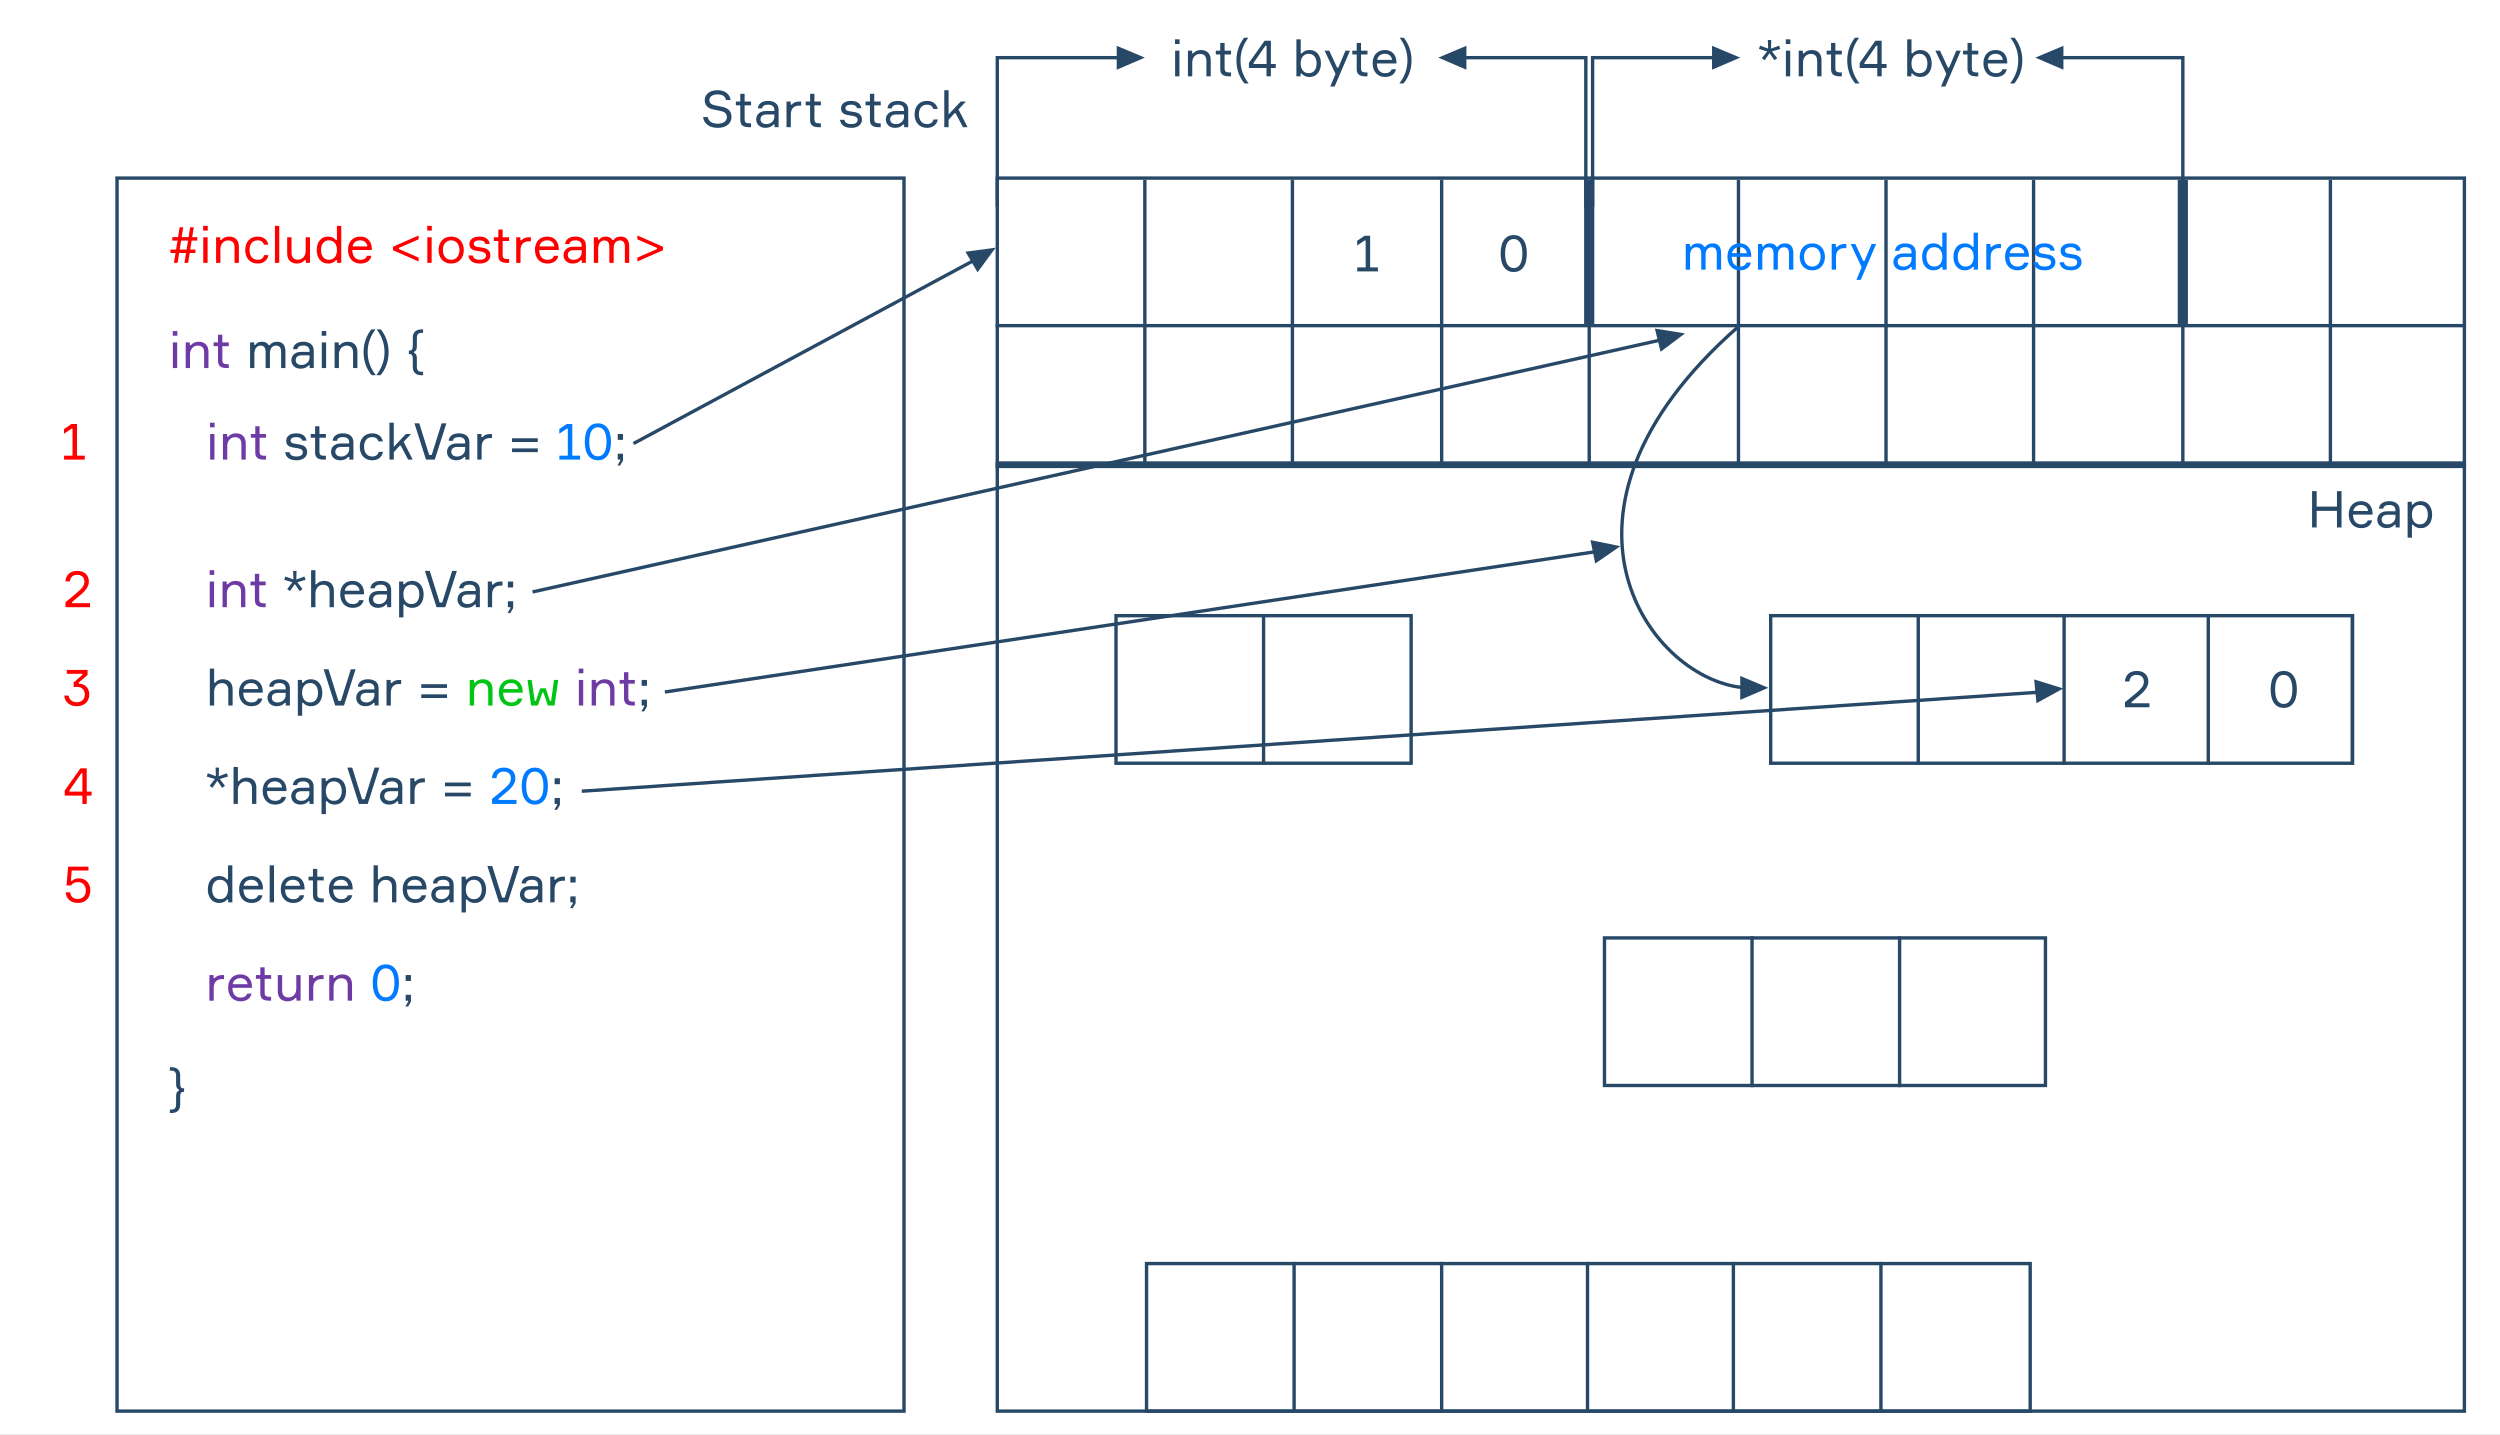 <svg width="1474" height="846" viewBox="0 0 1474 846" fill="none" xmlns="http://www.w3.org/2000/svg">
<rect x="0" y="0" width="1474" height="846" fill="#333333" stroke="none"/>
<g clip-path="url(#clip0_192_2456)">
<rect width="1474" height="846" fill="white"/>
<rect x="69" y="105" width="464" height="727" stroke="#274867" stroke-width="2"/>
<rect x="588" y="105" width="865" height="727" fill="white" stroke="#274867" stroke-width="2"/>
<line x1="587" y1="274" x2="1454" y2="274" stroke="#274867" stroke-width="4"/>
<line x1="587" y1="192" x2="1454" y2="192" stroke="#274867" stroke-width="2"/>
<line x1="675" y1="106" x2="675" y2="275" stroke="#274867" stroke-width="2"/>
<line x1="762" y1="106" x2="762" y2="275" stroke="#274867" stroke-width="2"/>
<line x1="850" y1="106" x2="850" y2="275" stroke="#274867" stroke-width="2"/>
<line x1="937" y1="106" x2="937" y2="275" stroke="#274867" stroke-width="2"/>
<line x1="1025" y1="106" x2="1025" y2="275" stroke="#274867" stroke-width="2"/>
<line x1="1112" y1="106" x2="1112" y2="275" stroke="#274867" stroke-width="2"/>
<line x1="1199" y1="106" x2="1199" y2="275" stroke="#274867" stroke-width="2"/>
<line x1="1131" y1="362" x2="1131" y2="451" stroke="#274867" stroke-width="2"/>
<line x1="745" y1="362" x2="745" y2="451" stroke="#274867" stroke-width="2"/>
<line x1="1033" y1="552" x2="1033" y2="641" stroke="#274867" stroke-width="2"/>
<line x1="1120" y1="552" x2="1120" y2="641" stroke="#274867" stroke-width="2"/>
<line x1="1109" y1="744" x2="1109" y2="832" stroke="#274867" stroke-width="2"/>
<line x1="1022" y1="744" x2="1022" y2="832" stroke="#274867" stroke-width="2"/>
<line x1="936" y1="744" x2="936" y2="832" stroke="#274867" stroke-width="2"/>
<line x1="850" y1="744" x2="850" y2="832" stroke="#274867" stroke-width="2"/>
<line x1="763" y1="744" x2="763" y2="832" stroke="#274867" stroke-width="2"/>
<line x1="1217" y1="362" x2="1217" y2="451" stroke="#274867" stroke-width="2"/>
<line x1="1302" y1="362" x2="1302" y2="451" stroke="#274867" stroke-width="2"/>
<line x1="1387" y1="362" x2="1387" y2="451" stroke="#274867" stroke-width="2"/>
<line x1="1287" y1="106" x2="1287" y2="275" stroke="#274867" stroke-width="2"/>
<line x1="1374" y1="106" x2="1374" y2="275" stroke="#274867" stroke-width="2"/>
<rect x="1044" y="363" width="343" height="87" stroke="#274867" stroke-width="2"/>
<rect x="676" y="745" width="521" height="87" stroke="#274867" stroke-width="2"/>
<rect x="658" y="363" width="174" height="87" stroke="#274867" stroke-width="2"/>
<rect x="946" y="553" width="260" height="87" stroke="#274867" stroke-width="2"/>
<line x1="937" y1="106" x2="937" y2="191" stroke="#274867" stroke-width="6"/>
<line x1="1287" y1="106" x2="1287" y2="191" stroke="#274867" stroke-width="6"/>
<path d="M800.211 160V157.66H805.191V141.76H804.591L800.181 144.73V141.97L804.561 139H807.831V157.66H812.421V160H800.211Z" fill="#274867"/>
<path d="M1009.78 143.49C1013.26 143.49 1014.76 145.74 1014.76 149.22V159H1012.21V149.49C1012.21 147 1011.25 145.77 1009.3 145.77C1006.93 145.77 1005.61 147.6 1005.61 150.15V159H1003.06V149.55C1003.06 147.06 1002.07 145.77 1000.18 145.77C997.66 145.77 996.46 147.9 996.46 150.63V159H993.91V143.88H996.37V145.35H997.03C997.78 144.18 998.95 143.49 1000.87 143.49C1002.7 143.49 1004.05 144.15 1004.86 145.5H1005.52C1006.45 144.15 1007.89 143.49 1009.78 143.49ZM1032.54 150.54V151.41H1021.02C1021.11 155.01 1022.73 157.17 1025.85 157.17C1027.98 157.17 1029.24 156.27 1029.69 154.83H1032.27C1031.79 157.41 1029.6 159.39 1025.85 159.39C1021.14 159.39 1018.5 155.94 1018.5 151.29C1018.5 146.64 1021.2 143.49 1025.79 143.49C1030.29 143.49 1032.45 146.82 1032.54 150.54ZM1025.73 145.71C1023 145.71 1021.5 147.36 1021.17 149.28H1029.9C1029.75 147.36 1028.28 145.71 1025.73 145.71ZM1052.38 143.49C1055.86 143.49 1057.36 145.74 1057.36 149.22V159H1054.81V149.49C1054.81 147 1053.85 145.77 1051.9 145.77C1049.53 145.77 1048.21 147.6 1048.21 150.15V159H1045.66V149.55C1045.66 147.06 1044.67 145.77 1042.78 145.77C1040.26 145.77 1039.06 147.9 1039.06 150.63V159H1036.51V143.88H1038.97V145.35H1039.63C1040.38 144.18 1041.55 143.49 1043.47 143.49C1045.3 143.49 1046.65 144.15 1047.46 145.5H1048.12C1049.05 144.15 1050.49 143.49 1052.38 143.49ZM1068.54 143.49C1073.25 143.49 1075.98 146.97 1075.98 151.44C1075.98 155.91 1073.25 159.39 1068.54 159.39C1063.8 159.39 1061.1 155.91 1061.1 151.44C1061.1 146.97 1063.8 143.49 1068.54 143.49ZM1068.54 157.17C1071.87 157.17 1073.43 154.41 1073.43 151.44C1073.43 148.47 1071.87 145.71 1068.54 145.71C1065.18 145.71 1063.65 148.47 1063.65 151.44C1063.65 154.41 1065.18 157.17 1068.54 157.17ZM1088.6 143.88V146.28H1087.34C1084.34 146.28 1082.51 148.11 1082.51 151.44V159H1079.96V143.88H1082.42V145.68H1083.08C1083.83 144.75 1085.27 143.88 1087.46 143.88H1088.6ZM1097.1 165H1094.52L1097.64 157.59L1091.19 143.88H1093.92L1098.54 153.84H1099.29L1103.49 143.88H1106.16L1097.1 165ZM1127.14 159V157.41H1126.48C1125.55 158.58 1123.93 159.39 1121.77 159.39C1118.29 159.39 1116.34 157.05 1116.34 154.47C1116.34 152.04 1117.93 149.46 1122.13 149.46H1127.05V148.86C1127.05 147.03 1126 145.71 1123.36 145.71C1121.11 145.71 1119.97 146.58 1119.85 147.9H1117.3C1117.51 145.11 1119.91 143.49 1123.3 143.49C1127.11 143.49 1129.54 145.32 1129.54 148.71V159H1127.14ZM1122.4 157.17C1124.92 157.17 1127.05 155.28 1127.05 152.88V151.5H1122.52C1120.03 151.5 1118.89 152.58 1118.89 154.38C1118.89 156.09 1120.15 157.17 1122.4 157.17ZM1145.19 137.19H1147.74V159H1145.28V157.38H1144.62C1143.78 158.43 1142.31 159.39 1139.91 159.39C1135.74 159.39 1133.28 155.91 1133.28 151.44C1133.28 146.88 1135.74 143.49 1139.91 143.49C1142.31 143.49 1143.69 144.42 1144.53 145.5H1145.19V137.19ZM1140.48 157.17C1143.84 157.17 1145.22 154.41 1145.22 151.44C1145.22 148.47 1143.84 145.71 1140.48 145.71C1137.45 145.71 1135.83 148.08 1135.83 151.44C1135.83 154.8 1137.45 157.17 1140.48 157.17ZM1163.65 137.19H1166.2V159H1163.74V157.38H1163.08C1162.24 158.43 1160.77 159.39 1158.37 159.39C1154.2 159.39 1151.74 155.91 1151.74 151.44C1151.74 146.88 1154.2 143.49 1158.37 143.49C1160.77 143.49 1162.15 144.42 1162.99 145.5H1163.65V137.19ZM1158.94 157.17C1162.3 157.17 1163.68 154.41 1163.68 151.44C1163.68 148.47 1162.3 145.71 1158.94 145.71C1155.91 145.71 1154.29 148.08 1154.29 151.44C1154.29 154.8 1155.91 157.17 1158.94 157.17ZM1179.77 143.88V146.28H1178.51C1175.51 146.28 1173.68 148.11 1173.68 151.44V159H1171.13V143.88H1173.59V145.68H1174.25C1175 144.75 1176.44 143.88 1178.63 143.88H1179.77ZM1196.22 150.54V151.41H1184.7C1184.79 155.01 1186.41 157.17 1189.53 157.17C1191.66 157.17 1192.92 156.27 1193.37 154.83H1195.95C1195.47 157.41 1193.28 159.39 1189.53 159.39C1184.82 159.39 1182.18 155.94 1182.18 151.29C1182.18 146.64 1184.88 143.49 1189.47 143.49C1193.97 143.49 1196.13 146.82 1196.22 150.54ZM1189.41 145.71C1186.68 145.71 1185.18 147.36 1184.85 149.28H1193.58C1193.43 147.36 1191.96 145.71 1189.41 145.71ZM1204.39 149.58L1205.83 149.82L1207.54 150.09C1210.18 150.54 1211.86 151.89 1211.86 154.65C1211.86 157.14 1209.73 159.39 1205.65 159.39C1201.36 159.39 1199.26 157.5 1198.93 154.62H1201.51C1201.75 156.33 1203.25 157.17 1205.53 157.17C1207.81 157.17 1209.31 156.36 1209.31 154.71C1209.31 153.39 1208.47 152.67 1206.55 152.34L1203.16 151.77C1201 151.38 1199.53 150.24 1199.53 147.96C1199.53 145.44 1201.42 143.49 1205.5 143.49C1209.07 143.49 1211.14 145.17 1211.47 147.81H1208.92C1208.71 146.37 1207.27 145.71 1205.38 145.71C1203.43 145.71 1202.11 146.43 1202.11 147.72C1202.11 148.89 1202.86 149.34 1204.39 149.58ZM1219.8 149.58L1221.24 149.82L1222.95 150.09C1225.59 150.54 1227.27 151.89 1227.27 154.65C1227.27 157.14 1225.14 159.39 1221.06 159.39C1216.77 159.39 1214.67 157.5 1214.34 154.62H1216.92C1217.16 156.33 1218.66 157.17 1220.94 157.17C1223.22 157.17 1224.72 156.36 1224.72 154.71C1224.72 153.39 1223.88 152.67 1221.96 152.34L1218.57 151.77C1216.41 151.38 1214.94 150.24 1214.94 147.96C1214.94 145.44 1216.83 143.49 1220.91 143.49C1224.48 143.49 1226.55 145.17 1226.88 147.81H1224.33C1224.12 146.37 1222.68 145.71 1220.79 145.71C1218.84 145.71 1217.52 146.43 1217.52 147.72C1217.52 148.89 1218.27 149.34 1219.8 149.58Z" fill="#007BFF"/>
<path d="M892.485 138.58C896.925 138.58 900.225 141.94 900.225 149.5C900.225 157.06 896.925 160.39 892.485 160.39C888.045 160.39 884.775 157.06 884.775 149.5C884.775 141.94 888.045 138.58 892.485 138.58ZM892.485 158.05C895.995 158.05 897.585 154.69 897.585 149.5C897.585 144.28 895.995 140.92 892.485 140.92C889.005 140.92 887.415 144.28 887.415 149.5C887.415 154.69 889.005 158.05 892.485 158.05Z" fill="#274867"/>
<path d="M1346.49 395.58C1350.93 395.58 1354.23 398.94 1354.23 406.5C1354.23 414.06 1350.93 417.39 1346.49 417.39C1342.05 417.39 1338.78 414.06 1338.78 406.5C1338.78 398.94 1342.05 395.58 1346.49 395.58ZM1346.49 415.05C1350 415.05 1351.59 411.69 1351.59 406.5C1351.59 401.28 1350 397.92 1346.49 397.92C1343.01 397.92 1341.42 401.28 1341.42 406.5C1341.42 411.69 1343.01 415.05 1346.49 415.05Z" fill="#274867"/>
<path d="M1255.5 401.79H1252.86C1253.1 397.59 1256.13 395.58 1259.85 395.58C1263.78 395.58 1266.66 397.77 1266.66 401.97C1266.66 404.82 1264.5 407.49 1262.01 409.56L1256.73 414V414.66H1267.32V417H1252.89V414.03L1255.98 411.51C1257.66 410.16 1259.64 408.48 1260.75 407.46C1262.19 406.17 1264.02 404.46 1264.02 401.97C1264.02 399.33 1262.34 397.92 1259.79 397.92C1257.42 397.92 1255.77 399.15 1255.5 401.79Z" fill="#274867"/>
<path d="M1377.87 289.58H1380.57V311H1377.87V301.22H1365.9V311H1363.2V289.58H1365.9V298.7H1377.87V289.58ZM1398.86 302.54V303.41H1387.34C1387.43 307.01 1389.05 309.17 1392.17 309.17C1394.3 309.17 1395.56 308.27 1396.01 306.83H1398.59C1398.11 309.41 1395.92 311.39 1392.17 311.39C1387.46 311.39 1384.82 307.94 1384.82 303.29C1384.82 298.64 1387.52 295.49 1392.11 295.49C1396.61 295.49 1398.77 298.82 1398.86 302.54ZM1392.05 297.71C1389.32 297.71 1387.82 299.36 1387.49 301.28H1396.22C1396.07 299.36 1394.6 297.71 1392.05 297.71ZM1412.46 311V309.41H1411.8C1410.87 310.58 1409.25 311.39 1407.09 311.39C1403.61 311.39 1401.66 309.05 1401.66 306.47C1401.66 304.04 1403.25 301.46 1407.45 301.46H1412.37V300.86C1412.37 299.03 1411.32 297.71 1408.68 297.71C1406.43 297.71 1405.29 298.58 1405.17 299.9H1402.62C1402.83 297.11 1405.23 295.49 1408.62 295.49C1412.43 295.49 1414.86 297.32 1414.86 300.71V311H1412.46ZM1407.72 309.17C1410.24 309.17 1412.37 307.28 1412.37 304.88V303.5H1407.84C1405.35 303.5 1404.21 304.58 1404.21 306.38C1404.21 308.09 1405.47 309.17 1407.72 309.17ZM1426.79 297.71C1423.43 297.71 1422.05 300.47 1422.05 303.44C1422.05 306.41 1423.43 309.17 1426.79 309.17C1429.82 309.17 1431.44 306.8 1431.44 303.44C1431.44 300.08 1429.82 297.71 1426.79 297.71ZM1419.53 295.88H1421.99V297.5H1422.65C1423.49 296.45 1424.96 295.49 1427.36 295.49C1431.53 295.49 1433.99 298.97 1433.99 303.44C1433.99 308 1431.53 311.39 1427.36 311.39C1424.96 311.39 1423.55 310.46 1422.74 309.38H1422.08V317H1419.53V295.88Z" fill="#274867"/>
<path d="M421.863 62.19C422.793 62.34 424.803 62.76 425.913 63C429.123 63.72 431.283 65.37 431.283 69.03C431.283 72.39 428.613 75.39 423.183 75.39C418.173 75.39 414.903 72.75 414.573 69.03H417.303C417.783 71.94 420.363 72.93 423.303 72.93C426.273 72.93 428.553 71.55 428.553 69.09C428.553 66.78 427.023 65.91 424.923 65.43C423.843 65.19 421.743 64.8 420.693 64.56C417.573 63.93 415.503 62.25 415.503 59.13C415.503 55.8 418.203 53.19 423.033 53.19C427.473 53.19 430.323 55.53 430.803 58.98H428.073C427.563 56.82 426.093 55.65 422.973 55.65C420.393 55.65 418.233 56.82 418.233 59.07C418.233 61.14 420.063 61.8 421.863 62.19ZM439.025 59.88L442.835 59.88V62.1L439.025 62.1V70.41C439.025 71.94 439.685 72.72 441.725 72.72H442.835V75H441.665C438.395 75 436.475 73.98 436.475 70.77V62.1H433.865V59.88H436.475V55.32L439.025 55.32V59.88ZM456.658 75V73.41H455.998C455.068 74.58 453.448 75.39 451.288 75.39C447.808 75.39 445.858 73.05 445.858 70.47C445.858 68.04 447.448 65.46 451.648 65.46H456.568V64.86C456.568 63.03 455.518 61.71 452.878 61.71C450.628 61.71 449.488 62.58 449.368 63.9H446.818C447.028 61.11 449.428 59.49 452.818 59.49C456.628 59.49 459.058 61.32 459.058 64.71V75H456.658ZM451.918 73.17C454.438 73.17 456.568 71.28 456.568 68.88V67.5H452.038C449.548 67.5 448.408 68.58 448.408 70.38C448.408 72.09 449.668 73.17 451.918 73.17ZM472.368 59.88V62.28H471.108C468.108 62.28 466.278 64.11 466.278 67.44V75H463.728V59.88H466.188V61.68H466.848C467.598 60.75 469.038 59.88 471.228 59.88H472.368ZM480.187 59.88H483.997V62.1H480.187V70.41C480.187 71.94 480.847 72.72 482.887 72.72H483.997V75H482.827C479.557 75 477.637 73.98 477.637 70.77V62.1H475.027V59.88H477.637V55.32H480.187V59.88ZM500.74 65.58L502.18 65.82L503.89 66.09C506.53 66.54 508.21 67.89 508.21 70.65C508.21 73.14 506.08 75.39 502 75.39C497.71 75.39 495.61 73.5 495.28 70.62H497.86C498.1 72.33 499.6 73.17 501.88 73.17C504.16 73.17 505.66 72.36 505.66 70.71C505.66 69.39 504.82 68.67 502.9 68.34L499.51 67.77C497.35 67.38 495.88 66.24 495.88 63.96C495.88 61.44 497.77 59.49 501.85 59.49C505.42 59.49 507.49 61.17 507.82 63.81H505.27C505.06 62.37 503.62 61.71 501.73 61.71C499.78 61.71 498.46 62.43 498.46 63.72C498.46 64.89 499.21 65.34 500.74 65.58ZM515.46 59.88H519.27V62.1H515.46V70.41C515.46 71.94 516.12 72.72 518.16 72.72H519.27V75H518.1C514.83 75 512.91 73.98 512.91 70.77V62.1H510.3V59.88H512.91V55.32H515.46V59.88ZM533.094 75V73.41H532.434C531.504 74.58 529.884 75.39 527.724 75.39C524.244 75.39 522.294 73.05 522.294 70.47C522.294 68.04 523.884 65.46 528.084 65.46H533.004V64.86C533.004 63.03 531.954 61.71 529.314 61.71C527.064 61.71 525.924 62.58 525.804 63.9H523.254C523.464 61.11 525.864 59.49 529.254 59.49C533.064 59.49 535.494 61.32 535.494 64.71V75L533.094 75ZM528.354 73.17C530.874 73.17 533.004 71.28 533.004 68.88V67.5H528.474C525.984 67.5 524.844 68.58 524.844 70.38C524.844 72.09 526.104 73.17 528.354 73.17ZM550.393 70.44H552.943C552.373 73.41 550.093 75.39 546.583 75.39C541.873 75.39 539.233 71.91 539.233 67.44C539.233 62.88 541.873 59.49 546.583 59.49C550.183 59.49 552.343 61.47 552.853 64.26H550.303C549.823 62.73 548.653 61.71 546.583 61.71C543.163 61.71 541.783 64.38 541.783 67.38C541.783 70.41 543.193 73.17 546.583 73.17C548.743 73.17 550.003 72.12 550.393 70.44ZM570.485 75H567.755L563.435 66.78H562.775L559.295 70.62V75H556.745V53.19H559.295V67.47L566.435 59.88H569.465L565.115 64.53L570.485 75Z" fill="#274867"/>
<path d="M101.588 139.82H104.978L105.908 134H108.038L107.108 139.82H111.188L112.118 134H114.248L113.318 139.82H116.318V141.86H112.988L112.178 147.14H115.208V149.18H111.848L110.918 155H108.758L109.688 149.18H105.638L104.708 155H102.548L103.478 149.18H100.478V147.14H103.808L104.648 141.86H101.588V139.82ZM106.778 141.86L105.968 147.14H110.018L110.858 141.86H106.778ZM122.49 135.95H119.79V133.19H122.49V135.95ZM122.4 139.88V155H119.85V139.88H122.4ZM140.847 155H138.297V145.94C138.297 143.15 137.007 141.77 134.457 141.77C131.757 141.77 129.957 144.14 129.957 146.81V155H127.407V139.88H129.867V141.5H130.527C131.367 140.33 133.047 139.49 135.087 139.49C138.807 139.49 140.847 141.77 140.847 145.4V155ZM155.743 150.44H158.293C157.723 153.41 155.443 155.39 151.933 155.39C147.223 155.39 144.583 151.91 144.583 147.44C144.583 142.88 147.223 139.49 151.933 139.49C155.533 139.49 157.693 141.47 158.203 144.26H155.653C155.173 142.73 154.003 141.71 151.933 141.71C148.513 141.71 147.133 144.38 147.133 147.38C147.133 150.41 148.543 153.17 151.933 153.17C154.093 153.17 155.353 152.12 155.743 150.44ZM162.095 133.19H164.645V155H162.095V133.19ZM169.325 139.88H171.875V148.94C171.875 151.73 173.165 153.11 175.715 153.11C178.385 153.11 180.215 150.8 180.215 148.07V139.88H182.765V155H180.305V153.38H179.645C178.805 154.55 177.125 155.39 175.085 155.39C171.365 155.39 169.325 153.11 169.325 149.48V139.88ZM198.651 133.19H201.201V155H198.741V153.38L198.081 153.38C197.241 154.43 195.771 155.39 193.371 155.39C189.201 155.39 186.741 151.91 186.741 147.44C186.741 142.88 189.201 139.49 193.371 139.49C195.771 139.49 197.151 140.42 197.991 141.5H198.651V133.19ZM193.941 153.17C197.301 153.17 198.681 150.41 198.681 147.44C198.681 144.47 197.301 141.71 193.941 141.71C190.911 141.71 189.291 144.08 189.291 147.44C189.291 150.8 190.911 153.17 193.941 153.17ZM219.238 146.54V147.41H207.718C207.808 151.01 209.428 153.17 212.548 153.17C214.678 153.17 215.938 152.27 216.388 150.83H218.968C218.488 153.41 216.298 155.39 212.548 155.39C207.838 155.39 205.198 151.94 205.198 147.29C205.198 142.64 207.898 139.49 212.488 139.49C216.988 139.49 219.148 142.82 219.238 146.54ZM212.428 141.71C209.698 141.71 208.198 143.36 207.868 145.28H216.598C216.448 143.36 214.978 141.71 212.428 141.71ZM246.828 151.88V154.16L231.708 147.53V145.46L246.828 138.83V141.11L235.188 146.18V146.84L246.828 151.88ZM254.59 135.95H251.89V133.19H254.59V135.95ZM254.5 139.88V155H251.95V139.88H254.5ZM266.017 139.49C270.727 139.49 273.457 142.97 273.457 147.44C273.457 151.91 270.727 155.39 266.017 155.39C261.277 155.39 258.577 151.91 258.577 147.44C258.577 142.97 261.277 139.49 266.017 139.49ZM266.017 153.17C269.347 153.17 270.907 150.41 270.907 147.44C270.907 144.47 269.347 141.71 266.017 141.71C262.657 141.71 261.127 144.47 261.127 147.44C261.127 150.41 262.657 153.17 266.017 153.17ZM281.637 145.58L283.077 145.82L284.787 146.09C287.427 146.54 289.107 147.89 289.107 150.65C289.107 153.14 286.977 155.39 282.897 155.39C278.607 155.39 276.507 153.5 276.177 150.62H278.757C278.997 152.33 280.497 153.17 282.777 153.17C285.057 153.17 286.557 152.36 286.557 150.71C286.557 149.39 285.717 148.67 283.797 148.34L280.407 147.77C278.247 147.38 276.777 146.24 276.777 143.96C276.777 141.44 278.667 139.49 282.747 139.49C286.317 139.49 288.387 141.17 288.717 143.81H286.167C285.957 142.37 284.517 141.71 282.627 141.71C280.677 141.71 279.357 142.43 279.357 143.72C279.357 144.89 280.107 145.34 281.637 145.58ZM296.357 139.88H300.167V142.1H296.357V150.41C296.357 151.94 297.017 152.72 299.057 152.72H300.167V155H298.997C295.727 155 293.807 153.98 293.807 150.77V142.1H291.197V139.88H293.807V135.32H296.357V139.88ZM313 139.88V142.28H311.74C308.74 142.28 306.91 144.11 306.91 147.44V155H304.36V139.88H306.82V141.68H307.48C308.23 140.75 309.67 139.88 311.86 139.88H313ZM329.453 146.54V147.41H317.933C318.023 151.01 319.643 153.17 322.763 153.17C324.893 153.17 326.153 152.27 326.603 150.83H329.183C328.703 153.41 326.513 155.39 322.763 155.39C318.053 155.39 315.413 151.94 315.413 147.29C315.413 142.64 318.113 139.49 322.703 139.49C327.203 139.49 329.363 142.82 329.453 146.54ZM322.643 141.71C319.913 141.71 318.413 143.36 318.083 145.28H326.813C326.663 143.36 325.193 141.71 322.643 141.71ZM343.053 155V153.41H342.393C341.463 154.58 339.843 155.39 337.683 155.39C334.203 155.39 332.253 153.05 332.253 150.47C332.253 148.04 333.843 145.46 338.043 145.46H342.963V144.86C342.963 143.03 341.913 141.71 339.273 141.71C337.023 141.71 335.883 142.58 335.763 143.9H333.213C333.423 141.11 335.823 139.49 339.213 139.49C343.023 139.49 345.453 141.32 345.453 144.71V155H343.053ZM338.313 153.17C340.833 153.17 342.963 151.28 342.963 148.88V147.5H338.433C335.943 147.5 334.803 148.58 334.803 150.38C334.803 152.09 336.063 153.17 338.313 153.17ZM365.992 139.49C369.472 139.49 370.972 141.74 370.972 145.22V155H368.422V145.49C368.422 143 367.462 141.77 365.512 141.77C363.142 141.77 361.822 143.6 361.822 146.15V155H359.272V145.55C359.272 143.06 358.282 141.77 356.392 141.77C353.872 141.77 352.672 143.9 352.672 146.63V155H350.122V139.88H352.582V141.35H353.242C353.992 140.18 355.162 139.49 357.082 139.49C358.912 139.49 360.262 140.15 361.072 141.5H361.732C362.662 140.15 364.102 139.49 365.992 139.49ZM375.79 154.16V151.88L387.4 146.84V146.18L375.79 141.11V138.83L390.91 145.46V147.53L375.79 154.16Z" fill="#FF0000"/>
<path d="M104.559 197.95H101.859V195.19H104.559V197.95ZM104.469 201.88V217H101.919V201.88H104.469ZM122.917 217H120.367V207.94C120.367 205.15 119.077 203.77 116.527 203.77C113.827 203.77 112.027 206.14 112.027 208.81V217H109.477V201.88H111.937V203.5H112.597C113.437 202.33 115.117 201.49 117.157 201.49C120.877 201.49 122.917 203.77 122.917 207.4V217ZM131.092 201.88H134.902V204.1H131.092V212.41C131.092 213.94 131.752 214.72 133.792 214.72H134.902V217H133.732C130.462 217 128.542 215.98 128.542 212.77V204.1H125.932V201.88H128.542V197.32H131.092V201.88Z" fill="#6E3AA3"/>
<path d="M163.315 201.49C166.795 201.49 168.295 203.74 168.295 207.22V217H165.745V207.49C165.745 205 164.785 203.77 162.835 203.77C160.465 203.77 159.145 205.6 159.145 208.15V217H156.595V207.55C156.595 205.06 155.605 203.77 153.715 203.77C151.195 203.77 149.995 205.9 149.995 208.63V217H147.445V201.88H149.905V203.35H150.565C151.315 202.18 152.485 201.49 154.405 201.49C156.235 201.49 157.585 202.15 158.395 203.5H159.055C159.985 202.15 161.425 201.49 163.315 201.49ZM182.593 217V215.41H181.933C181.003 216.58 179.383 217.39 177.223 217.39C173.743 217.39 171.793 215.05 171.793 212.47C171.793 210.04 173.383 207.46 177.583 207.46H182.503V206.86C182.503 205.03 181.453 203.71 178.813 203.71C176.563 203.71 175.423 204.58 175.303 205.9H172.753C172.963 203.11 175.363 201.49 178.753 201.49C182.563 201.49 184.993 203.32 184.993 206.71V217H182.593ZM177.853 215.17C180.373 215.17 182.503 213.28 182.503 210.88V209.5H177.973C175.483 209.5 174.343 210.58 174.343 212.38C174.343 214.09 175.603 215.17 177.853 215.17ZM192.362 197.95L189.662 197.95V195.19L192.362 195.19V197.95ZM192.272 201.88V217H189.722V201.88H192.272ZM210.719 217H208.169V207.94C208.169 205.15 206.879 203.77 204.329 203.77C201.629 203.77 199.829 206.14 199.829 208.81V217L197.279 217V201.88H199.739V203.5H200.399C201.239 202.33 202.919 201.49 204.959 201.49C208.679 201.49 210.719 203.77 210.719 207.4V217ZM216.765 207.64C216.765 213.67 219.135 217.96 221.595 221.23H219.135C216.525 218.14 214.365 213.61 214.365 207.64C214.365 201.73 216.465 197.35 218.925 194.23H221.385C218.985 197.5 216.765 201.7 216.765 207.64ZM226.723 207.64C226.723 201.7 224.503 197.5 222.103 194.23H224.563C227.023 197.35 229.123 201.73 229.123 207.64C229.123 213.61 226.963 218.14 224.353 221.23H221.893C224.353 217.96 226.723 213.67 226.723 207.64ZM244.131 207.4V208.06C245.121 208.39 245.781 209.32 245.781 211.21V216.22C245.781 218.38 246.771 219.19 248.451 219.19H249.441V221.23H248.271C245.421 221.23 243.381 219.58 243.381 216.46V211.66C243.381 209.83 243.021 208.78 241.491 208.78H241.071V206.68H241.491C243.021 206.68 243.381 205.63 243.381 203.8V199C243.381 195.88 245.421 194.23 248.271 194.23H249.441V196.27H248.451C246.771 196.27 245.781 197.08 245.781 199.24V204.25C245.781 206.14 245.121 207.07 244.131 207.4Z" fill="#274867"/>
<path d="M126.529 251.95H123.829V249.19H126.529V251.95ZM126.439 255.88V271H123.889V255.88H126.439ZM144.886 271H142.336V261.94C142.336 259.15 141.046 257.77 138.496 257.77C135.796 257.77 133.996 260.14 133.996 262.81V271H131.446V255.88H133.906V257.5H134.566C135.406 256.33 137.086 255.49 139.126 255.49C142.846 255.49 144.886 257.77 144.886 261.4V271ZM153.062 255.88H156.872V258.1H153.062V266.41C153.062 267.94 153.722 268.72 155.762 268.72H156.872V271H155.702C152.432 271 150.512 269.98 150.512 266.77V258.1H147.902V255.88H150.512V251.32H153.062V255.88Z" fill="#6E3AA3"/>
<path d="M173.615 261.58L175.055 261.82L176.765 262.09C179.405 262.54 181.085 263.89 181.085 266.65C181.085 269.14 178.955 271.39 174.875 271.39C170.585 271.39 168.485 269.5 168.155 266.62H170.735C170.975 268.33 172.475 269.17 174.755 269.17C177.035 269.17 178.535 268.36 178.535 266.71C178.535 265.39 177.695 264.67 175.775 264.34L172.385 263.77C170.225 263.38 168.755 262.24 168.755 259.96C168.755 257.44 170.645 255.49 174.725 255.49C178.295 255.49 180.365 257.17 180.695 259.81H178.145C177.935 258.37 176.495 257.71 174.605 257.71C172.655 257.71 171.335 258.43 171.335 259.72C171.335 260.89 172.085 261.34 173.615 261.58ZM188.335 255.88H192.145V258.1H188.335V266.41C188.335 267.94 188.995 268.72 191.035 268.72H192.145V271H190.975C187.705 271 185.785 269.98 185.785 266.77V258.1H183.175V255.88H185.785V251.32H188.335V255.88ZM205.969 271V269.41H205.309C204.379 270.58 202.759 271.39 200.599 271.39C197.119 271.39 195.169 269.05 195.169 266.47C195.169 264.04 196.759 261.46 200.959 261.46H205.879V260.86C205.879 259.03 204.829 257.71 202.189 257.71C199.939 257.71 198.799 258.58 198.679 259.9H196.129C196.339 257.11 198.739 255.49 202.129 255.49C205.939 255.49 208.369 257.32 208.369 260.71V271H205.969ZM201.229 269.17C203.749 269.17 205.879 267.28 205.879 264.88V263.5H201.349C198.859 263.5 197.719 264.58 197.719 266.38C197.719 268.09 198.979 269.17 201.229 269.17ZM223.268 266.44H225.818C225.248 269.41 222.968 271.39 219.458 271.39C214.748 271.39 212.108 267.91 212.108 263.44C212.108 258.88 214.748 255.49 219.458 255.49C223.058 255.49 225.218 257.47 225.728 260.26H223.178C222.698 258.73 221.528 257.71 219.458 257.71C216.038 257.71 214.658 260.38 214.658 263.38C214.658 266.41 216.068 269.17 219.458 269.17C221.618 269.17 222.878 268.12 223.268 266.44ZM243.36 271H240.63L236.31 262.78H235.65L232.17 266.62V271H229.62V249.19H232.17V263.47L239.31 255.88H242.34L237.99 260.53L243.36 271ZM251.182 271L244.342 249.58H247.192L253.042 268.24H254.542L260.392 249.58H263.182L256.342 271H251.182ZM274.348 271V269.41H273.688C272.758 270.58 271.138 271.39 268.978 271.39C265.498 271.39 263.548 269.05 263.548 266.47C263.548 264.04 265.138 261.46 269.338 261.46H274.258V260.86C274.258 259.03 273.208 257.71 270.568 257.71C268.318 257.71 267.178 258.58 267.058 259.9H264.508C264.718 257.11 267.118 255.49 270.508 255.49C274.318 255.49 276.748 257.32 276.748 260.71V271H274.348ZM269.608 269.17C272.128 269.17 274.258 267.28 274.258 264.88V263.5H269.728C267.238 263.5 266.098 264.58 266.098 266.38C266.098 268.09 267.358 269.17 269.608 269.17ZM290.057 255.88V258.28H288.797C285.797 258.28 283.967 260.11 283.967 263.44V271H281.417V255.88H283.877V257.68H284.537C285.287 256.75 286.727 255.88 288.917 255.88H290.057ZM317.079 264.37V266.56L301.899 266.56V264.37L317.079 264.37ZM317.079 258.4V260.59L301.899 260.59V258.4L317.079 258.4ZM365.706 271H364.206V267.52H367.326V271.57L365.646 274.45H364.026L365.706 271.57V271ZM367.326 259.36H364.206V255.88H367.326V259.36Z" fill="#274867"/>
<path d="M329.799 271V268.66H334.779V252.76H334.179L329.769 255.73V252.97L334.149 250H337.419V268.66H342.009V271H329.799ZM352.506 249.58C356.946 249.58 360.246 252.94 360.246 260.5C360.246 268.06 356.946 271.39 352.506 271.39C348.066 271.39 344.796 268.06 344.796 260.5C344.796 252.94 348.066 249.58 352.506 249.58ZM352.506 269.05C356.016 269.05 357.606 265.69 357.606 260.5C357.606 255.28 356.016 251.92 352.506 251.92C349.026 251.92 347.436 255.28 347.436 260.5C347.436 265.69 349.026 269.05 352.506 269.05Z" fill="#007BFF"/>
<path d="M37.77 271V268.66H42.75V252.76H42.15L37.74 255.73V252.97L42.12 250H45.39V268.66H49.98V271H37.77Z" fill="#FF0000"/>
<path d="M41.23 342.79H38.59C38.83 338.59 41.86 336.58 45.58 336.58C49.51 336.58 52.39 338.77 52.39 342.97C52.39 345.82 50.23 348.49 47.74 350.56L42.46 355V355.66H53.05V358H38.62V355.03L41.71 352.51C43.39 351.16 45.37 349.48 46.48 348.46C47.92 347.17 49.75 345.46 49.75 342.97C49.75 340.33 48.07 338.92 45.52 338.92C43.15 338.92 41.5 340.15 41.23 342.79Z" fill="#FF0000"/>
<path d="M39.37 395H51.64V397.94L46.39 402.44V403.07C49.99 403.16 52.63 405.41 52.63 409.46C52.63 413.81 49.51 416.39 45.22 416.39C40.96 416.39 38.11 413.69 37.87 410.12H40.51C40.75 412.52 42.7 414.05 45.22 414.05C48.1 414.05 49.99 412.34 49.99 409.46C49.99 406.7 48.34 404.99 45.25 404.99C44.5 404.99 43.9 405.05 43.42 405.17V402.38L48.55 397.94V397.28H39.37V395Z" fill="#FF0000"/>
<path d="M51.13 466.74H54.01V469.08H51.13V474H48.55V469.08H38.17V466.08L47.44 453H51.13V466.74ZM40.93 466.74H48.58V455.97H47.92L40.93 466.08V466.74Z" fill="#FF0000"/>
<path d="M46.51 517.87C50.71 517.87 53.26 520.99 53.26 524.89C53.26 529.45 50.32 532.39 46.06 532.39C41.44 532.39 38.98 529.66 38.74 526.12H41.35C41.68 528.73 43.39 530.05 45.94 530.05C48.73 530.05 50.62 528.13 50.62 525.01C50.62 522.13 48.85 520.09 46.03 520.09C44.14 520.09 42.76 520.75 41.86 522.07H39.22L40.15 511H52.15V513.28H42.28L41.8 519.34H42.46C43.42 518.47 44.56 517.87 46.51 517.87Z" fill="#FF0000"/>
<path d="M126.3 338.95H123.6V336.19H126.3V338.95ZM126.21 342.88V358H123.66V342.88H126.21ZM144.657 358H142.107V348.94C142.107 346.15 140.817 344.77 138.267 344.77C135.567 344.77 133.767 347.14 133.767 349.81V358H131.217V342.88H133.677V344.5H134.337C135.177 343.33 136.857 342.49 138.897 342.49C142.617 342.49 144.657 344.77 144.657 348.4V358ZM152.832 342.88H156.642V345.1H152.832V353.41C152.832 354.94 153.492 355.72 155.532 355.72H156.642V358H155.472C152.202 358 150.282 356.98 150.282 353.77V345.1H147.672V342.88H150.282V338.32H152.832V342.88Z" fill="#6E3AA3"/>
<path d="M172.846 336.58H174.856L174.706 341.65L179.506 339.91L180.136 341.86L175.276 343.3L178.366 347.29L176.716 348.52L173.836 344.35L170.986 348.52L169.336 347.29L172.426 343.3L167.596 341.86L168.226 339.91L172.996 341.65L172.846 336.58ZM196.864 358H194.314V348.94C194.314 346.21 193.024 344.77 190.474 344.77C187.774 344.77 185.974 347.14 185.974 349.81V358H183.424V336.19H185.974V344.5H186.634C187.444 343.33 189.094 342.49 191.134 342.49C194.824 342.49 196.864 344.77 196.864 348.4V358ZM214.639 349.54V350.41H203.119C203.209 354.01 204.829 356.17 207.949 356.17C210.079 356.17 211.339 355.27 211.789 353.83H214.369C213.889 356.41 211.699 358.39 207.949 358.39C203.239 358.39 200.599 354.94 200.599 350.29C200.599 345.64 203.299 342.49 207.889 342.49C212.389 342.49 214.549 345.82 214.639 349.54ZM207.829 344.71C205.099 344.71 203.599 346.36 203.269 348.28H211.999C211.849 346.36 210.379 344.71 207.829 344.71ZM228.239 358V356.41H227.579C226.649 357.58 225.029 358.39 222.869 358.39C219.389 358.39 217.439 356.05 217.439 353.47C217.439 351.04 219.029 348.46 223.229 348.46H228.149V347.86C228.149 346.03 227.099 344.71 224.459 344.71C222.209 344.71 221.069 345.58 220.949 346.9H218.399C218.609 344.11 221.009 342.49 224.399 342.49C228.209 342.49 230.639 344.32 230.639 347.71V358H228.239ZM223.499 356.17C226.019 356.17 228.149 354.28 228.149 351.88V350.5H223.619C221.129 350.5 219.989 351.58 219.989 353.38C219.989 355.09 221.249 356.17 223.499 356.17ZM242.569 344.71C239.209 344.71 237.829 347.47 237.829 350.44C237.829 353.41 239.209 356.17 242.569 356.17C245.599 356.17 247.219 353.8 247.219 350.44C247.219 347.08 245.599 344.71 242.569 344.71ZM235.309 342.88H237.769V344.5H238.429C239.269 343.45 240.739 342.49 243.139 342.49C247.309 342.49 249.769 345.97 249.769 350.44C249.769 355 247.309 358.39 243.139 358.39C240.739 358.39 239.329 357.46 238.519 356.38H237.859V364H235.309V342.88ZM257.369 358L250.529 336.58H253.379L259.229 355.24H260.729L266.579 336.58H269.369L262.529 358H257.369ZM280.534 358V356.41H279.874C278.944 357.58 277.324 358.39 275.164 358.39C271.684 358.39 269.734 356.05 269.734 353.47C269.734 351.04 271.324 348.46 275.524 348.46H280.444V347.86C280.444 346.03 279.394 344.71 276.754 344.71C274.504 344.71 273.364 345.58 273.244 346.9H270.694C270.904 344.11 273.304 342.49 276.694 342.49C280.504 342.49 282.934 344.32 282.934 347.71V358H280.534ZM275.794 356.17C278.314 356.17 280.444 354.28 280.444 351.88V350.5H275.914C273.424 350.5 272.284 351.58 272.284 353.38C272.284 355.09 273.544 356.17 275.794 356.17ZM296.244 342.88V345.28H294.984C291.984 345.28 290.154 347.11 290.154 350.44V358H287.604V342.88H290.064V344.68H290.724C291.474 343.75 292.914 342.88 295.104 342.88H296.244ZM300.936 358H299.436V354.52H302.556V358.57L300.876 361.45H299.256L300.936 358.57V358ZM302.556 346.36H299.436V342.88H302.556V346.36Z" fill="#274867"/>
<path d="M137.15 416H134.6V406.94C134.6 404.21 133.31 402.77 130.76 402.77C128.06 402.77 126.26 405.14 126.26 407.81V416H123.71V394.19H126.26V402.5H126.92C127.73 401.33 129.38 400.49 131.42 400.49C135.11 400.49 137.15 402.77 137.15 406.4V416ZM154.925 407.54V408.41H143.405C143.495 412.01 145.115 414.17 148.235 414.17C150.365 414.17 151.625 413.27 152.075 411.83H154.655C154.175 414.41 151.985 416.39 148.235 416.39C143.525 416.39 140.885 412.94 140.885 408.29C140.885 403.64 143.585 400.49 148.175 400.49C152.675 400.49 154.835 403.82 154.925 407.54ZM148.115 402.71C145.385 402.71 143.885 404.36 143.555 406.28H152.285C152.135 404.36 150.665 402.71 148.115 402.71ZM168.526 416V414.41H167.866C166.936 415.58 165.316 416.39 163.156 416.39C159.676 416.39 157.726 414.05 157.726 411.47C157.726 409.04 159.316 406.46 163.516 406.46H168.436V405.86C168.436 404.03 167.386 402.71 164.746 402.71C162.496 402.71 161.356 403.58 161.236 404.9H158.686C158.896 402.11 161.296 400.49 164.686 400.49C168.496 400.49 170.926 402.32 170.926 405.71V416H168.526ZM163.786 414.17C166.306 414.17 168.436 412.28 168.436 409.88V408.5H163.906C161.416 408.5 160.276 409.58 160.276 411.38C160.276 413.09 161.536 414.17 163.786 414.17ZM182.855 402.71C179.495 402.71 178.115 405.47 178.115 408.44C178.115 411.41 179.495 414.17 182.855 414.17C185.885 414.17 187.505 411.8 187.505 408.44C187.505 405.08 185.885 402.71 182.855 402.71ZM175.595 400.88H178.055V402.5H178.715C179.555 401.45 181.025 400.49 183.425 400.49C187.595 400.49 190.055 403.97 190.055 408.44C190.055 413 187.595 416.39 183.425 416.39C181.025 416.39 179.615 415.46 178.805 414.38H178.145V422H175.595V400.88ZM197.655 416L190.815 394.58H193.665L199.515 413.24H201.015L206.865 394.58H209.655L202.815 416H197.655ZM220.82 416V414.41H220.16C219.23 415.58 217.61 416.39 215.45 416.39C211.97 416.39 210.02 414.05 210.02 411.47C210.02 409.04 211.61 406.46 215.81 406.46H220.73V405.86C220.73 404.03 219.68 402.71 217.04 402.71C214.79 402.71 213.65 403.58 213.53 404.9H210.98C211.19 402.11 213.59 400.49 216.98 400.49C220.79 400.49 223.22 402.32 223.22 405.71V416H220.82ZM216.08 414.17C218.6 414.17 220.73 412.28 220.73 409.88V408.5H216.2C213.71 408.5 212.57 409.58 212.57 411.38C212.57 413.09 213.83 414.17 216.08 414.17ZM236.53 400.88V403.28H235.27C232.27 403.28 230.44 405.11 230.44 408.44V416H227.89V400.88H230.35V402.68H231.01C231.76 401.75 233.2 400.88 235.39 400.88H236.53ZM263.552 409.37V411.56H248.372V409.37H263.552ZM263.552 403.4V405.59H248.372V403.4H263.552ZM379.826 416H378.326V412.52H381.446V416.57L379.766 419.45H378.146L379.826 416.57V416ZM381.446 404.36H378.326V400.88H381.446V404.36Z" fill="#274867"/>
<path d="M290.402 416H287.852V406.94C287.852 404.15 286.562 402.77 284.012 402.77C281.312 402.77 279.512 405.14 279.512 407.81V416H276.962V400.88H279.422V402.5H280.082C280.922 401.33 282.602 400.49 284.642 400.49C288.362 400.49 290.402 402.77 290.402 406.4V416ZM308.177 407.54V408.41H296.657C296.747 412.01 298.367 414.17 301.487 414.17C303.617 414.17 304.877 413.27 305.327 411.83H307.907C307.427 414.41 305.237 416.39 301.487 416.39C296.777 416.39 294.137 412.94 294.137 408.29C294.137 403.64 296.837 400.49 301.427 400.49C305.927 400.49 308.087 403.82 308.177 407.54ZM301.367 402.71C298.637 402.71 297.137 404.36 296.807 406.28H305.537C305.387 404.36 303.917 402.71 301.367 402.71ZM318.507 405.83H321.748L324.268 413.3H324.928L326.668 400.88H329.128L326.938 416H323.038L320.398 408.35H319.768L317.128 416H313.168L311.008 400.88H313.468L315.268 413.3H315.928L318.507 405.83Z" fill="#00C514"/>
<path d="M343.939 396.95H341.239V394.19H343.939V396.95ZM343.849 400.88V416H341.299V400.88H343.849ZM362.296 416H359.746V406.94C359.746 404.15 358.456 402.77 355.906 402.77C353.206 402.77 351.406 405.14 351.406 407.81V416H348.856V400.88H351.316V402.5H351.976C352.816 401.33 354.496 400.49 356.536 400.49C360.256 400.49 362.296 402.77 362.296 406.4V416ZM370.472 400.88H374.282V403.1H370.472V411.41C370.472 412.94 371.132 413.72 373.172 413.72H374.282V416H373.112C369.842 416 367.922 414.98 367.922 411.77V403.1H365.312V400.88H367.922V396.32H370.472V400.88Z" fill="#6E3AA3"/>
<path d="M127.12 452.58H129.13L128.98 457.65L133.78 455.91L134.41 457.86L129.55 459.3L132.64 463.29L130.99 464.52L128.11 460.35L125.26 464.52L123.61 463.29L126.7 459.3L121.87 457.86L122.5 455.91L127.27 457.65L127.12 452.58ZM151.138 474H148.588V464.94C148.588 462.21 147.298 460.77 144.748 460.77C142.048 460.77 140.248 463.14 140.248 465.81V474H137.698V452.19H140.248V460.5H140.908C141.718 459.33 143.368 458.49 145.408 458.49C149.098 458.49 151.138 460.77 151.138 464.4V474ZM168.914 465.54V466.41H157.394C157.484 470.01 159.104 472.17 162.224 472.17C164.354 472.17 165.614 471.27 166.064 469.83H168.644C168.164 472.41 165.974 474.39 162.224 474.39C157.514 474.39 154.874 470.94 154.874 466.29C154.874 461.64 157.574 458.49 162.164 458.49C166.664 458.49 168.824 461.82 168.914 465.54ZM162.104 460.71C159.374 460.71 157.874 462.36 157.544 464.28H166.274C166.124 462.36 164.654 460.71 162.104 460.71ZM182.514 474V472.41H181.854C180.924 473.58 179.304 474.39 177.144 474.39C173.664 474.39 171.714 472.05 171.714 469.47C171.714 467.04 173.304 464.46 177.504 464.46H182.424V463.86C182.424 462.03 181.374 460.71 178.734 460.71C176.484 460.71 175.344 461.58 175.224 462.9H172.674C172.884 460.11 175.284 458.49 178.674 458.49C182.484 458.49 184.914 460.32 184.914 463.71V474H182.514ZM177.774 472.17C180.294 472.17 182.424 470.28 182.424 467.88V466.5H177.894C175.404 466.5 174.264 467.58 174.264 469.38C174.264 471.09 175.524 472.17 177.774 472.17ZM196.843 460.71C193.483 460.71 192.103 463.47 192.103 466.44C192.103 469.41 193.483 472.17 196.843 472.17C199.873 472.17 201.493 469.8 201.493 466.44C201.493 463.08 199.873 460.71 196.843 460.71ZM189.583 458.88H192.043V460.5H192.703C193.543 459.45 195.013 458.49 197.413 458.49C201.583 458.49 204.043 461.97 204.043 466.44C204.043 471 201.583 474.39 197.413 474.39C195.013 474.39 193.603 473.46 192.793 472.38H192.133V480H189.583V458.88ZM211.643 474L204.803 452.58H207.653L213.503 471.24H215.003L220.853 452.58H223.643L216.803 474H211.643ZM234.809 474V472.41H234.149C233.219 473.58 231.599 474.39 229.439 474.39C225.959 474.39 224.009 472.05 224.009 469.47C224.009 467.04 225.599 464.46 229.799 464.46H234.719V463.86C234.719 462.03 233.669 460.71 231.029 460.71C228.779 460.71 227.639 461.58 227.519 462.9H224.969C225.179 460.11 227.579 458.49 230.969 458.49C234.779 458.49 237.209 460.32 237.209 463.71V474H234.809ZM230.069 472.17C232.589 472.17 234.719 470.28 234.719 467.88V466.5H230.189C227.699 466.5 226.559 467.58 226.559 469.38C226.559 471.09 227.819 472.17 230.069 472.17ZM250.518 458.88V461.28H249.258C246.258 461.28 244.428 463.11 244.428 466.44V474H241.878V458.88H244.338V460.68H244.998C245.748 459.75 247.188 458.88 249.378 458.88H250.518ZM277.54 467.37V469.56H262.36V467.37H277.54ZM277.54 461.4V463.59H262.36V461.4H277.54ZM328.511 474H327.011V470.52H330.131V474.57L328.451 477.45H326.831L328.511 474.57V474ZM330.131 462.36H327.011V458.88H330.131V462.36Z" fill="#274867"/>
<path d="M292.72 458.79H290.08C290.32 454.59 293.35 452.58 297.07 452.58C301 452.58 303.88 454.77 303.88 458.97C303.88 461.82 301.72 464.49 299.23 466.56L293.95 471V471.66H304.54V474H290.11V471.03L293.2 468.51C294.88 467.16 296.86 465.48 297.97 464.46C299.41 463.17 301.24 461.46 301.24 458.97C301.24 456.33 299.56 454.92 297.01 454.92C294.64 454.92 292.99 456.15 292.72 458.79ZM315.311 452.58C319.751 452.58 323.051 455.94 323.051 463.5C323.051 471.06 319.751 474.39 315.311 474.39C310.871 474.39 307.601 471.06 307.601 463.5C307.601 455.94 310.871 452.58 315.311 452.58ZM315.311 472.05C318.821 472.05 320.411 468.69 320.411 463.5C320.411 458.28 318.821 454.92 315.311 454.92C311.831 454.92 310.241 458.28 310.241 463.5C310.241 468.69 311.831 472.05 315.311 472.05Z" fill="#007BFF"/>
<path d="M134.44 510.19H136.99V532H134.53V530.38H133.87C133.03 531.43 131.56 532.39 129.16 532.39C124.99 532.39 122.53 528.91 122.53 524.44C122.53 519.88 124.99 516.49 129.16 516.49C131.56 516.49 132.94 517.42 133.78 518.5H134.44V510.19ZM129.73 530.17C133.09 530.17 134.47 527.41 134.47 524.44C134.47 521.47 133.09 518.71 129.73 518.71C126.7 518.71 125.08 521.08 125.08 524.44C125.08 527.8 126.7 530.17 129.73 530.17ZM155.027 523.54V524.41H143.507C143.597 528.01 145.217 530.17 148.337 530.17C150.467 530.17 151.727 529.27 152.177 527.83H154.757C154.277 530.41 152.087 532.39 148.337 532.39C143.627 532.39 140.987 528.94 140.987 524.29C140.987 519.64 143.687 516.49 148.277 516.49C152.777 516.49 154.937 519.82 155.027 523.54ZM148.217 518.71C145.487 518.71 143.987 520.36 143.657 522.28H152.387C152.237 520.36 150.767 518.71 148.217 518.71ZM158.997 510.19H161.547V532H158.997V510.19ZM179.578 523.54V524.41H168.058C168.148 528.01 169.768 530.17 172.888 530.17C175.018 530.17 176.278 529.27 176.728 527.83H179.308C178.828 530.41 176.638 532.39 172.888 532.39C168.178 532.39 165.538 528.94 165.538 524.29C165.538 519.64 168.238 516.49 172.828 516.49C177.328 516.49 179.488 519.82 179.578 523.54ZM172.768 518.71C170.038 518.71 168.538 520.36 168.208 522.28H176.938C176.788 520.36 175.318 518.71 172.768 518.71ZM187.058 516.88H190.868V519.1H187.058V527.41C187.058 528.94 187.718 529.72 189.758 529.72H190.868V532H189.698C186.428 532 184.508 530.98 184.508 527.77V519.1H181.898V516.88H184.508V512.32H187.058V516.88ZM207.937 523.54V524.41H196.417C196.507 528.01 198.127 530.17 201.247 530.17C203.377 530.17 204.637 529.27 205.087 527.83H207.667C207.187 530.41 204.997 532.39 201.247 532.39C196.537 532.39 193.897 528.94 193.897 524.29C193.897 519.64 196.597 516.49 201.187 516.49C205.687 516.49 207.847 519.82 207.937 523.54ZM201.127 518.71C198.397 518.71 196.897 520.36 196.567 522.28H205.297C205.147 520.36 203.677 518.71 201.127 518.71ZM233.697 532H231.147V522.94C231.147 520.21 229.857 518.77 227.307 518.77C224.607 518.77 222.807 521.14 222.807 523.81V532H220.257V510.19H222.807V518.5H223.467C224.277 517.33 225.927 516.49 227.967 516.49C231.657 516.49 233.697 518.77 233.697 522.4V532ZM251.472 523.54V524.41H239.952C240.042 528.01 241.662 530.17 244.782 530.17C246.912 530.17 248.172 529.27 248.622 527.83H251.202C250.722 530.41 248.532 532.39 244.782 532.39C240.072 532.39 237.432 528.94 237.432 524.29C237.432 519.64 240.132 516.49 244.722 516.49C249.222 516.49 251.382 519.82 251.472 523.54ZM244.662 518.71C241.932 518.71 240.432 520.36 240.102 522.28H248.832C248.682 520.36 247.212 518.71 244.662 518.71ZM265.072 532V530.41H264.412C263.482 531.58 261.862 532.39 259.702 532.39C256.222 532.39 254.272 530.05 254.272 527.47C254.272 525.04 255.862 522.46 260.062 522.46H264.982V521.86C264.982 520.03 263.932 518.71 261.292 518.71C259.042 518.71 257.902 519.58 257.782 520.9H255.232C255.442 518.11 257.842 516.49 261.232 516.49C265.042 516.49 267.472 518.32 267.472 521.71V532H265.072ZM260.332 530.17C262.852 530.17 264.982 528.28 264.982 525.88V524.5H260.452C257.962 524.5 256.822 525.58 256.822 527.38C256.822 529.09 258.082 530.17 260.332 530.17ZM279.402 518.71C276.042 518.71 274.662 521.47 274.662 524.44C274.662 527.41 276.042 530.17 279.402 530.17C282.432 530.17 284.052 527.8 284.052 524.44C284.052 521.08 282.432 518.71 279.402 518.71ZM272.142 516.88H274.602V518.5H275.262C276.102 517.45 277.572 516.49 279.972 516.49C284.142 516.49 286.602 519.97 286.602 524.44C286.602 529 284.142 532.39 279.972 532.39C277.572 532.39 276.162 531.46 275.352 530.38H274.692V538H272.142V516.88ZM294.202 532L287.362 510.58H290.212L296.062 529.24H297.562L303.412 510.58H306.202L299.362 532H294.202ZM317.367 532V530.41H316.707C315.777 531.58 314.157 532.39 311.997 532.39C308.517 532.39 306.567 530.05 306.567 527.47C306.567 525.04 308.157 522.46 312.357 522.46H317.277V521.86C317.277 520.03 316.227 518.71 313.587 518.71C311.337 518.71 310.197 519.58 310.077 520.9H307.527C307.737 518.11 310.137 516.49 313.527 516.49C317.337 516.49 319.767 518.32 319.767 521.71V532H317.367ZM312.627 530.17C315.147 530.17 317.277 528.28 317.277 525.88V524.5H312.747C310.257 524.5 309.117 525.58 309.117 527.38C309.117 529.09 310.377 530.17 312.627 530.17ZM333.077 516.88V519.28H331.817C328.817 519.28 326.987 521.11 326.987 524.44V532H324.437V516.88H326.897V518.68H327.557C328.307 517.75 329.747 516.88 331.937 516.88H333.077ZM337.769 532H336.269V528.52H339.389V532.57L337.709 535.45H336.089L337.769 532.57V532ZM339.389 520.36H336.269V516.88H339.389V520.36Z" fill="#274867"/>
<path d="M132.1 574.88V577.28H130.84C127.84 577.28 126.01 579.11 126.01 582.44V590H123.46V574.88H125.92V576.68H126.58C127.33 575.75 128.77 574.88 130.96 574.88H132.1ZM148.552 581.54V582.41H137.032C137.122 586.01 138.742 588.17 141.862 588.17C143.992 588.17 145.252 587.27 145.702 585.83H148.282C147.802 588.41 145.612 590.39 141.862 590.39C137.152 590.39 134.512 586.94 134.512 582.29C134.512 577.64 137.212 574.49 141.802 574.49C146.302 574.49 148.462 577.82 148.552 581.54ZM141.742 576.71C139.012 576.71 137.512 578.36 137.182 580.28H145.912C145.762 578.36 144.292 576.71 141.742 576.71ZM156.033 574.88H159.843V577.1H156.033V585.41C156.033 586.94 156.693 587.72 158.733 587.72H159.843V590H158.673C155.403 590 153.483 588.98 153.483 585.77V577.1H150.873V574.88H153.483V570.32H156.033V574.88ZM163.796 574.88H166.346V583.94C166.346 586.73 167.636 588.11 170.186 588.11C172.856 588.11 174.686 585.8 174.686 583.07V574.88H177.236V590H174.776V588.38H174.116C173.276 589.55 171.596 590.39 169.556 590.39C165.836 590.39 163.796 588.11 163.796 584.48V574.88ZM190.782 574.88V577.28H189.522C186.522 577.28 184.692 579.11 184.692 582.44V590H182.142V574.88H184.602V576.68H185.262C186.012 575.75 187.452 574.88 189.642 574.88H190.782ZM207.564 590H205.014V580.94C205.014 578.15 203.724 576.77 201.174 576.77C198.474 576.77 196.674 579.14 196.674 581.81V590H194.124V574.88H196.584V576.5H197.244C198.084 575.33 199.764 574.49 201.804 574.49C205.524 574.49 207.564 576.77 207.564 580.4V590Z" fill="#6E3AA3"/>
<path d="M240.679 590H239.179V586.52H242.299V590.57L240.619 593.45H238.999L240.679 590.57V590ZM242.299 578.36H239.179V574.88H242.299V578.36Z" fill="#274867"/>
<path d="M227.479 568.58C231.919 568.58 235.219 571.94 235.219 579.5C235.219 587.06 231.919 590.39 227.479 590.39C223.039 590.39 219.769 587.06 219.769 579.5C219.769 571.94 223.039 568.58 227.479 568.58ZM227.479 588.05C230.989 588.05 232.579 584.69 232.579 579.5C232.579 574.28 230.989 570.92 227.479 570.92C223.999 570.92 222.409 574.28 222.409 579.5C222.409 584.69 223.999 588.05 227.479 588.05Z" fill="#007BFF"/>
<path d="M105.48 643.06V642.4C104.49 642.07 103.83 641.14 103.83 639.25V634.24C103.83 632.08 102.84 631.27 101.16 631.27H100.17V629.23H101.34C104.19 629.23 106.23 630.88 106.23 634V638.8C106.23 640.63 106.59 641.68 108.12 641.68H108.54V643.78H108.12C106.59 643.78 106.23 644.83 106.23 646.66V651.46C106.23 654.58 104.19 656.23 101.34 656.23H100.17V654.19H101.16C102.84 654.19 103.83 653.38 103.83 651.22V646.21C103.83 644.32 104.49 643.39 105.48 643.06Z" fill="#274867"/>
<path d="M695.485 25.95H692.785V23.19H695.485V25.95ZM695.395 29.88V45H692.845V29.88H695.395ZM713.842 45H711.292V35.94C711.292 33.15 710.002 31.77 707.452 31.77C704.752 31.77 702.952 34.14 702.952 36.81V45H700.402V29.88H702.862V31.5H703.522C704.362 30.33 706.042 29.49 708.082 29.49C711.802 29.49 713.842 31.77 713.842 35.4V45ZM722.018 29.88H725.828V32.1H722.018V40.41C722.018 41.94 722.678 42.72 724.718 42.72H725.828V45H724.658C721.388 45 719.468 43.98 719.468 40.77V32.1L716.858 32.1V29.88L719.468 29.88V25.32L722.018 25.32V29.88ZM731.402 35.64C731.402 41.67 733.772 45.96 736.232 49.23H733.772C731.162 46.14 729.002 41.61 729.002 35.64C729.002 29.73 731.102 25.35 733.562 22.23H736.022C733.622 25.5 731.402 29.7 731.402 35.64ZM749.309 37.74H752.189V40.08H749.309V45H746.729V40.08L736.349 40.08V37.08L745.619 24L749.309 24V37.74ZM739.109 37.74L746.759 37.74V26.97H746.099L739.109 37.08V37.74ZM772.187 29.49C776.357 29.49 778.817 32.88 778.817 37.44C778.817 41.91 776.357 45.39 772.187 45.39C769.787 45.39 768.317 44.43 767.477 43.38H766.817V45H764.357V23.19L766.907 23.19V31.5H767.567C768.377 30.42 769.787 29.49 772.187 29.49ZM771.617 43.17C774.647 43.17 776.267 40.8 776.267 37.44C776.267 34.08 774.647 31.71 771.617 31.71C768.257 31.71 766.877 34.47 766.877 37.44C766.877 40.41 768.257 43.17 771.617 43.17ZM786.894 51H784.314L787.434 43.59L780.984 29.88H783.714L788.334 39.84H789.084L793.284 29.88L795.954 29.88L786.894 51ZM802.467 29.88L806.277 29.88V32.1L802.467 32.1V40.41C802.467 41.94 803.127 42.72 805.167 42.72H806.277V45H805.107C801.837 45 799.917 43.98 799.917 40.77V32.1H797.307V29.88H799.917V25.32H802.467V29.88ZM823.346 36.54V37.41H811.826C811.916 41.01 813.536 43.17 816.656 43.17C818.786 43.17 820.046 42.27 820.496 40.83H823.076C822.596 43.41 820.406 45.39 816.656 45.39C811.946 45.39 809.306 41.94 809.306 37.29C809.306 32.64 812.006 29.49 816.596 29.49C821.096 29.49 823.256 32.82 823.346 36.54ZM816.536 31.71C813.806 31.71 812.306 33.36 811.976 35.28H820.706C820.556 33.36 819.086 31.71 816.536 31.71ZM829.836 35.64C829.836 29.7 827.616 25.5 825.216 22.23H827.676C830.136 25.35 832.236 29.73 832.236 35.64C832.236 41.61 830.076 46.14 827.466 49.23H825.006C827.466 45.96 829.836 41.67 829.836 35.64Z" fill="#274867"/>
<path d="M1042.33 23.58H1044.34L1044.19 28.65L1048.99 26.91L1049.62 28.86L1044.76 30.3L1047.85 34.29L1046.2 35.52L1043.32 31.35L1040.47 35.52L1038.82 34.29L1041.91 30.3L1037.08 28.86L1037.71 26.91L1042.48 28.65L1042.33 23.58ZM1055.6 25.95H1052.9V23.19H1055.6V25.95ZM1055.51 29.88V45H1052.96V29.88H1055.51ZM1073.96 45H1071.41V35.94C1071.41 33.15 1070.12 31.77 1067.57 31.77C1064.87 31.77 1063.07 34.14 1063.07 36.81V45H1060.52V29.88H1062.98V31.5L1063.64 31.5C1064.48 30.33 1066.16 29.49 1068.2 29.49C1071.92 29.49 1073.96 31.77 1073.96 35.4V45ZM1082.14 29.88H1085.95V32.1H1082.14V40.41C1082.14 41.94 1082.8 42.72 1084.84 42.72H1085.95V45H1084.78C1081.51 45 1079.59 43.98 1079.59 40.77V32.1H1076.98V29.88H1079.59V25.32H1082.14V29.88ZM1091.52 35.64C1091.52 41.67 1093.89 45.96 1096.35 49.23H1093.89C1091.28 46.14 1089.12 41.61 1089.12 35.64C1089.12 29.73 1091.22 25.35 1093.68 22.23H1096.14C1093.74 25.5 1091.52 29.7 1091.52 35.64ZM1109.43 37.74H1112.31V40.08H1109.43V45H1106.85V40.08H1096.47V37.08L1105.74 24H1109.43V37.74ZM1099.23 37.74H1106.88V26.97H1106.22L1099.23 37.08V37.74ZM1132.31 29.49C1136.48 29.49 1138.94 32.88 1138.94 37.44C1138.94 41.91 1136.48 45.39 1132.31 45.39C1129.91 45.39 1128.44 44.43 1127.6 43.38H1126.94V45H1124.48V23.19H1127.03V31.5H1127.69C1128.5 30.42 1129.91 29.49 1132.31 29.49ZM1131.74 43.17C1134.77 43.17 1136.39 40.8 1136.39 37.44C1136.39 34.08 1134.77 31.71 1131.74 31.71C1128.38 31.71 1127 34.47 1127 37.44C1127 40.41 1128.38 43.17 1131.74 43.17ZM1147.01 51L1144.43 51L1147.55 43.59L1141.1 29.88H1143.83L1148.45 39.84H1149.2L1153.4 29.88H1156.07L1147.01 51ZM1162.59 29.88H1166.4V32.1H1162.59V40.41C1162.59 41.94 1163.25 42.72 1165.29 42.72H1166.4V45H1165.23C1161.96 45 1160.04 43.98 1160.04 40.77V32.1H1157.43V29.88H1160.04V25.32H1162.59V29.88ZM1183.47 36.54V37.41L1171.95 37.41C1172.04 41.01 1173.66 43.17 1176.78 43.17C1178.91 43.17 1180.17 42.27 1180.62 40.83H1183.2C1182.72 43.41 1180.53 45.39 1176.78 45.39C1172.07 45.39 1169.43 41.94 1169.43 37.29C1169.43 32.64 1172.13 29.49 1176.72 29.49C1181.22 29.49 1183.38 32.82 1183.47 36.54ZM1176.66 31.71C1173.93 31.71 1172.43 33.36 1172.1 35.28L1180.83 35.28C1180.68 33.36 1179.21 31.71 1176.66 31.71ZM1189.96 35.64C1189.96 29.7 1187.74 25.5 1185.34 22.23H1187.8C1190.26 25.35 1192.36 29.73 1192.36 35.64C1192.36 41.61 1190.2 46.14 1187.59 49.23H1185.13C1187.59 45.96 1189.96 41.67 1189.96 35.64Z" fill="#274867"/>
<path d="M588 122L588 34L662 34" stroke="#274867" stroke-width="2"/>
<path d="M658.406 27V41.109L675.005 33.98L658.406 27Z" fill="#274867"/>
<path d="M939 122L939 34L1013 34" stroke="#274867" stroke-width="2"/>
<path d="M1009.41 27V41.109L1026.01 33.98L1009.41 27Z" fill="#274867"/>
<path d="M935.004 122L935.004 34L861.004 34" stroke="#274867" stroke-width="2"/>
<path d="M864.598 27V41.109L847.999 33.98L864.598 27Z" fill="#274867"/>
<path d="M1287 122L1287 34L1213 34" stroke="#274867" stroke-width="2"/>
<path d="M1216.6 27V41.109L1200 33.98L1216.6 27Z" fill="#274867"/>
<path d="M373.504 261.504L575.867 152.622" stroke="#274867" stroke-width="2"/>
<path d="M569.223 148.406L576.365 160.574L587.071 146.023L569.223 148.406Z" fill="#274867"/>
<path d="M1025 192.5C899 303 974.001 402.5 1029.64 405.546" stroke="#274867" stroke-width="2"/>
<path d="M1026.04 398.547V412.656L1042.64 405.527L1026.04 398.547Z" fill="#274867"/>
<path d="M314 349.004L981.363 199.954" stroke="#274867" stroke-width="2"/>
<path d="M975.715 193.719L979.049 207.428L993.493 196.578L975.715 193.719Z" fill="#274867"/>
<path d="M392.004 408L943.146 324.9" stroke="#274867" stroke-width="2"/>
<path d="M937.75 318.445L940.527 332.278L955.398 322.022L937.75 318.445Z" fill="#274867"/>
<path d="M343 466.5L1204.14 407.97" stroke="#274867" stroke-width="2"/>
<path d="M1199.33 400.582L1200.7 414.625L1216.53 405.924L1199.33 400.582Z" fill="#274867"/>
</g>
<defs>
<clipPath id="clip0_192_2456">
<rect width="1474" height="846" fill="white"/>
</clipPath>
</defs>
</svg>
